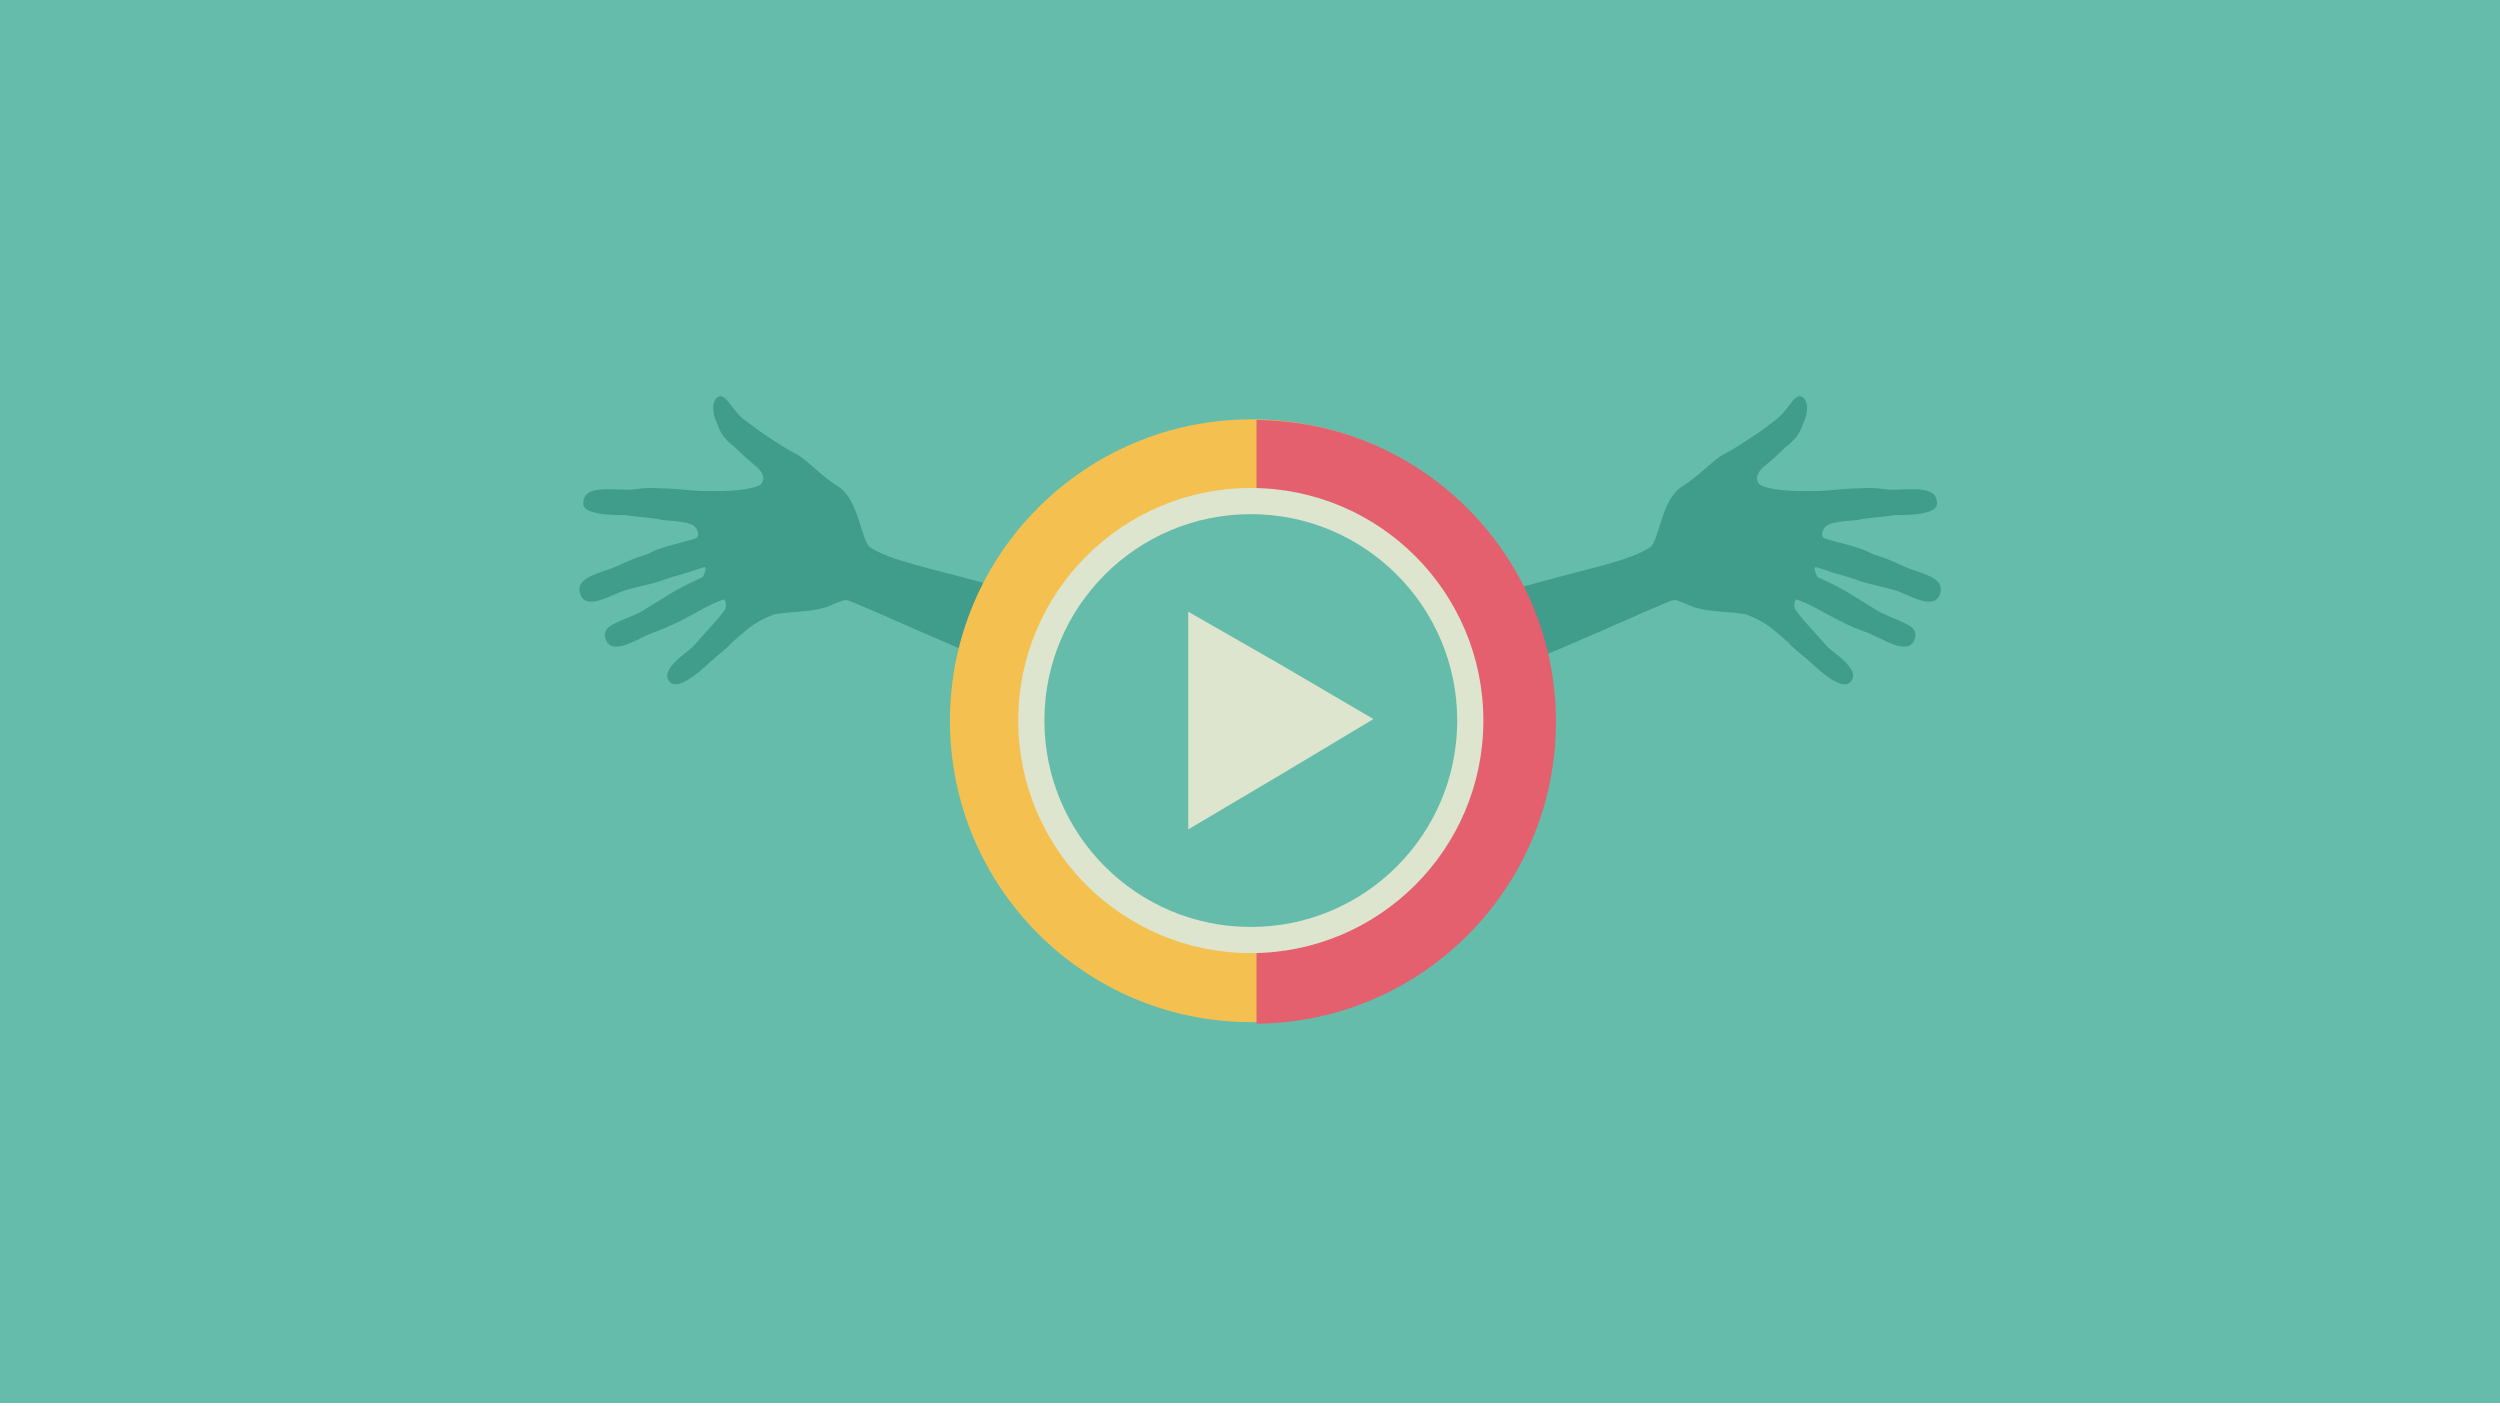 <svg version="1.1" xmlns="http://www.w3.org/2000/svg" xmlns:xlink="http://www.w3.org/1999/xlink" x="0px" y="0px" viewBox="0 0 768 432" enable-background="new 0 0 768 432" xml:space="preserve">
<g id="Layer_2">
	<rect y="-0.999" fill="#65BCAB" width="768" height="431.999"/>
</g>
<g id="Layer_13">
	<path fill="#409D8B" d="M370.094,214.063c97.8-39.02,124.144-37.83,136.764-45.894c2.854-1.821,3.422-14.779,9.974-18.786
		c4.172-2.551,9.038-7.401,11.031-8.776c2.436-1.677,2.379-1.336,4.908-2.868c2.252-1.363,3.537-2.285,6.574-4.252
		c1.772-1.146,3.703-2.699,5.673-4.113c1.408-1.013,2.327-1.98,3.452-3.333c1.66-1.994,3.438-5.271,5.236-4.08
		c2.01,1.33,1.592,4.989,0.64,7.145c-1.133,2.695-1.52,5.052-5.963,8.371c-1.982,2.057-4.219,3.927-6.261,5.689
		c-0.064,0.056-3.614,2.646-1.932,5.248c0.935,1.446,6.081,2.113,9.396,2.327c3.571,0.229,6.42,0.086,9.379,0.081
		c4.276-0.204,8.197-0.796,12.998-0.825c4.06-0.408,7.535,0.521,9.924,0.446c6.677-0.216,12.741-0.844,13.148,3.689
		c0.088,0.962,0.965,4.265-13.04,4.101c-2.433,0.469-5.729,0.603-9.494,1.152c-3.909,0.901-7.546,0.375-10.887,1.838
		c-1.297,0.567-2.389,2.611-1.62,3.801c0.574,0.886,9.515,2.372,13.945,4.515c3.119,1.509,2.632,0.91,6.323,2.39
		c0.91,0.364,3.394,1.551,4.712,2.117c5.078,2.183,12.558,3.157,11.055,8.26c-1.651,5.616-9.464,0.379-13.85-0.962
		c-4.534-1.354-8.553-1.903-11.773-3.207c-2.891-1.068-5.476-1.496-12.673-3.994c0.065,0.424-0.932,0.053,0.603,3.122
		c0,0,3.997,1.732,8.581,4.273c2.929,1.876,6.851,4.11,9.792,6.058c6.22,3.477,13.204,4.113,11.471,8.816
		c-1.96,5.33-9.891-0.29-14.162-1.896c-6.726-2.526-6.867-2.867-10.42-4.618c-3.358-1.652-7.478-4.419-11.86-5.769
		c-0.588,0.833-0.691,2.213-0.22,3.149c0.937,1.428,3.565,4.361,4.447,5.353c1.329,1.495,3.452,3.791,5.246,5.863
		c1.528,1.769,10.75,7.16,7.287,11.002c-2.399,2.664-8.537-2.477-12.061-5.799c-2.406-2.268-4.977-3.931-7.027-6.287
		c-1.964-1.616-4.205-3.885-7.134-5.797c-1.776-1.162-4.376-2.365-6.078-2.918c-4.823-0.861-9.777-0.584-15.101-1.95
		c-1.097-0.202-5.646-2.557-6.783-2.411c-1.999-0.062-40.533,18.463-64.859,26.529c-11.371,3.77-46.773,17.654-72.193,24.137
		C376.353,232.34,371.15,217.147,370.094,214.063L370.094,214.063z"/>
</g>
<g id="Layer_13_copy">
	<path fill="#409D8B" d="M404.133,214.062c-97.8-39.019-124.144-37.829-136.764-45.893c-2.854-1.821-3.422-14.779-9.974-18.786
		c-4.172-2.551-9.038-7.401-11.031-8.776c-2.436-1.677-2.379-1.336-4.908-2.868c-2.252-1.363-3.537-2.285-6.574-4.252
		c-1.772-1.146-3.703-2.699-5.673-4.113c-1.408-1.013-2.327-1.98-3.452-3.333c-1.66-1.994-3.438-5.271-5.236-4.08
		c-2.01,1.33-1.592,4.989-0.64,7.145c1.133,2.695,1.52,5.052,5.963,8.371c1.982,2.057,4.219,3.927,6.261,5.689
		c0.064,0.056,3.614,2.646,1.932,5.248c-0.935,1.446-6.081,2.113-9.396,2.327c-3.571,0.229-6.42,0.086-9.379,0.081
		c-4.276-0.204-8.197-0.796-12.998-0.825c-4.06-0.408-7.535,0.521-9.924,0.446c-6.677-0.216-12.741-0.844-13.148,3.689
		c-0.088,0.962-0.965,4.265,13.04,4.101c2.433,0.469,5.729,0.603,9.494,1.152c3.909,0.901,7.546,0.375,10.887,1.838
		c1.297,0.567,2.389,2.611,1.62,3.801c-0.574,0.886-9.515,2.372-13.945,4.515c-3.119,1.509-2.632,0.91-6.323,2.39
		c-0.91,0.364-3.394,1.551-4.712,2.117c-5.078,2.183-12.558,3.157-11.055,8.26c1.651,5.616,9.464,0.379,13.85-0.962
		c4.534-1.354,8.553-1.903,11.773-3.207c2.891-1.068,5.476-1.496,12.673-3.994c-0.065,0.424,0.932,0.053-0.603,3.122
		c0,0-3.997,1.732-8.581,4.273c-2.929,1.876-6.851,4.11-9.792,6.058c-6.22,3.477-13.204,4.113-11.471,8.816
		c1.96,5.33,9.891-0.29,14.162-1.896c6.726-2.526,6.867-2.867,10.42-4.618c3.358-1.652,7.478-4.419,11.86-5.769
		c0.588,0.833,0.691,2.213,0.22,3.149c-0.937,1.428-3.565,4.361-4.447,5.353c-1.329,1.495-3.452,3.791-5.246,5.863
		c-1.528,1.769-10.75,7.16-7.287,11.002c2.399,2.663,8.537-2.477,12.061-5.799c2.406-2.268,4.977-3.931,7.027-6.287
		c1.964-1.616,4.205-3.885,7.134-5.797c1.776-1.162,4.376-2.365,6.078-2.918c4.823-0.861,9.777-0.584,15.101-1.95
		c1.097-0.202,5.646-2.557,6.783-2.411c1.999-0.062,40.533,18.463,64.859,26.529c11.371,3.77,46.773,17.653,72.193,24.137
		C397.873,232.34,403.076,217.147,404.133,214.062L404.133,214.062z"/>
</g>
<g id="Layer_12">
	<circle fill="#F4C151" cx="384.414" cy="221.413" r="92.586"/>
</g>
<g id="Layer_3">
	<path fill="#E4606F" d="M386,129.01v185.469c50.875-0.408,91.986-41.766,91.986-92.734C477.986,170.778,436.875,129.419,386,129.01
		z"/>
</g>
<g id="Layer_7">
	<g id="Layer_1_3_">
		<g>
			<path fill="#65BCAB" d="M384.25,153.934c37.236,0,67.418,30.188,67.418,67.418c0,37.238-30.182,67.426-67.418,67.426
				c-37.237,0-67.419-30.188-67.419-67.426C316.831,184.123,347.013,153.934,384.25,153.934z"/>
			<path fill="#DDE5CE" d="M451.668,221.353h-4.008c-0.008,17.52-7.098,33.355-18.576,44.836
				c-11.486,11.479-27.314,18.574-44.834,18.574c-17.521,0-33.349-7.09-44.834-18.574c-11.479-11.486-18.569-27.316-18.576-44.836
				c0-17.519,7.097-33.348,18.576-44.834c11.485-11.479,27.313-18.568,44.834-18.575c17.52,0.007,33.348,7.097,44.834,18.575
				c11.479,11.486,18.568,27.315,18.576,44.834H451.668h4.023c0-19.71-8.004-37.597-20.928-50.514
				c-12.91-12.923-30.797-20.927-50.514-20.927c-19.711,0-37.604,8.004-50.515,20.927c-12.922,12.917-20.927,30.804-20.927,50.514
				c0,19.719,8.005,37.605,20.927,50.516c12.91,12.922,30.804,20.926,50.515,20.926c19.717,0,37.604-8.004,50.514-20.926
				c12.924-12.91,20.928-30.797,20.928-50.516H451.668z"/>
			<polygon fill="#DDE5CE" points="421.922,220.897 393.939,237.657 365.034,254.788 365.034,221.353 365.034,187.918 
				393.471,204.22 			"/>
		</g>
	</g>
</g>
</svg>
